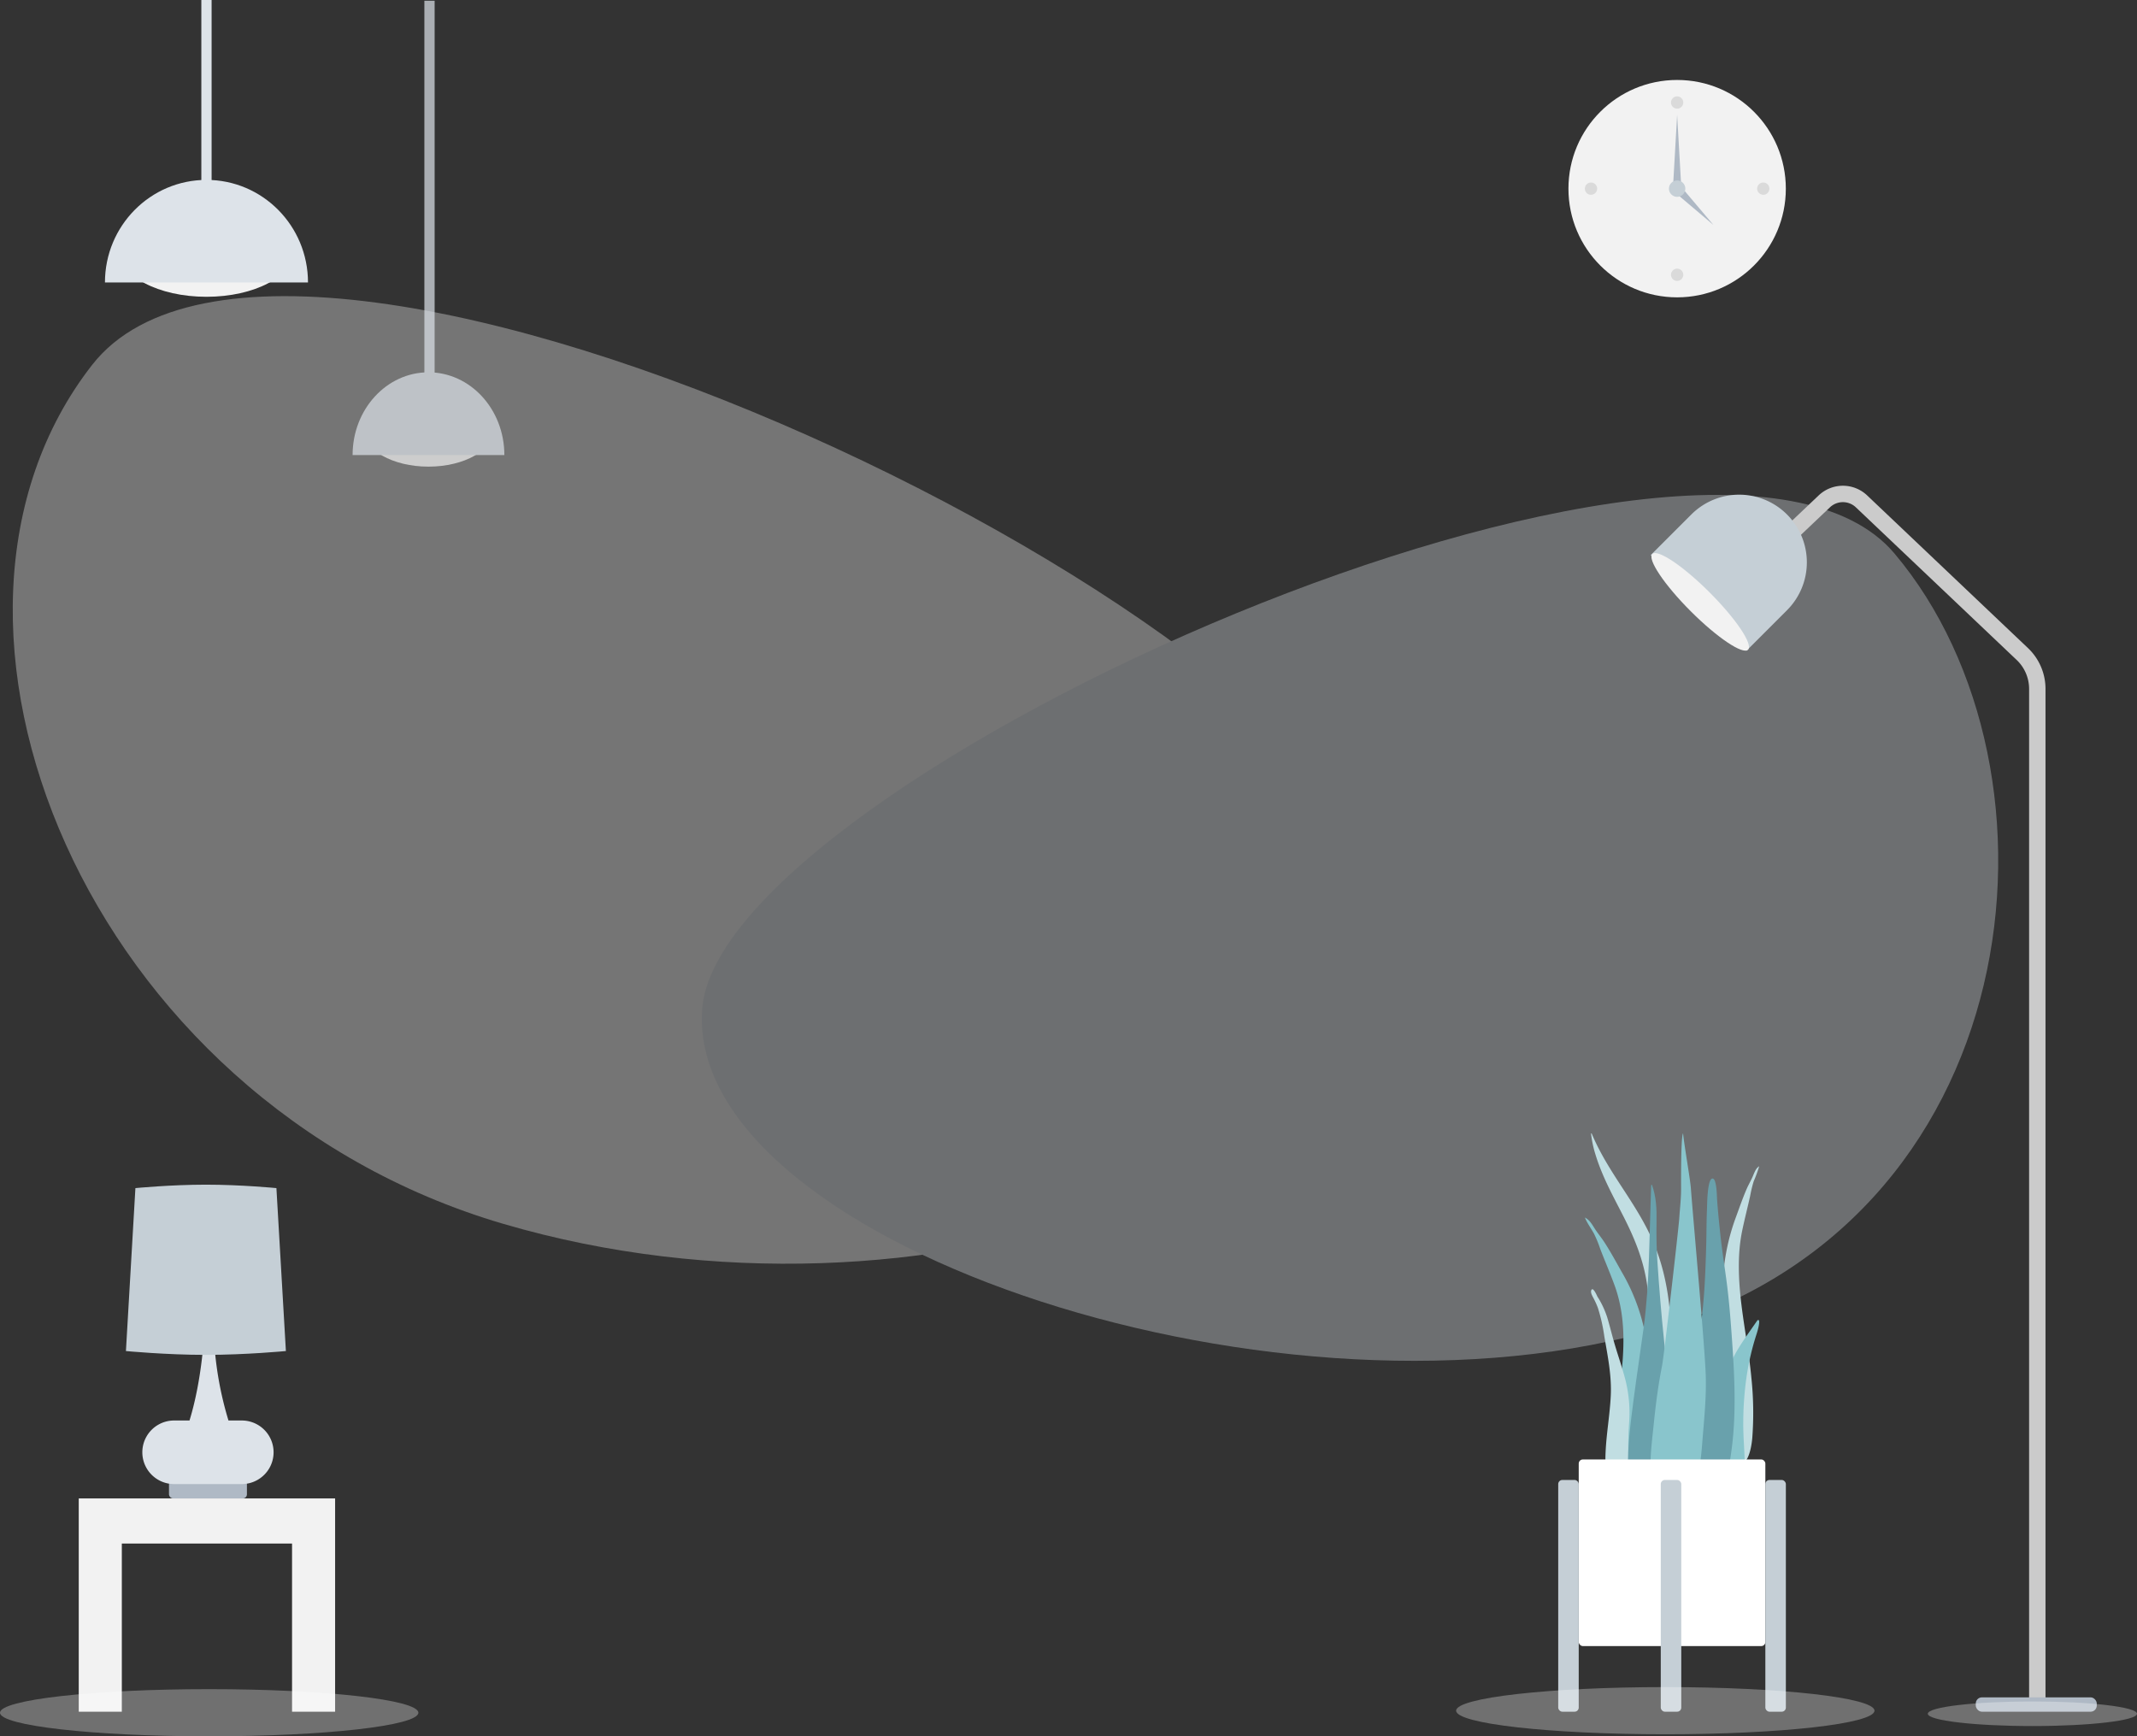 <svg xmlns="http://www.w3.org/2000/svg" width="1042" height="846.673" viewBox="0 0 1042 846.673">
  <rect x="0" y="0" width="1042" height="846.673" fill="#333333" stroke="none"/>
  <g id="Group_985" data-name="Group 985" transform="translate(-806 -4226.327)">
    <g id="Scene_Home" data-name="Scene/Home" transform="translate(812.222 4226.327)">
      <g id="Clock" transform="translate(758.549 38.992)">
        <circle id="Clock_Frame" data-name="Clock Frame" cx="53" cy="53" r="53" fill="#f2f2f2"/>
        <circle id="Time" cx="3" cy="3" r="3" transform="translate(50 8)" fill="rgba(0,0,0,0.1)"/>
        <circle id="Time-2" data-name="Time" cx="3" cy="3" r="3" transform="translate(8 50)" fill="rgba(0,0,0,0.1)"/>
        <circle id="Time-3" data-name="Time" cx="3" cy="3" r="3" transform="translate(92 50)" fill="rgba(0,0,0,0.1)"/>
        <circle id="Time-4" data-name="Time" cx="3" cy="3" r="3" transform="translate(50 92)" fill="rgba(0,0,0,0.1)"/>
        <path id="Hand" d="M2,0,4,35H0Z" transform="translate(51 17)" fill="#afb9c5"/>
        <path id="Hand-2" data-name="Hand" d="M2,0,4,24H0Z" transform="translate(72.113 69.284) rotate(135)" fill="#afb9c5"/>
        <circle id="Time-5" data-name="Time" cx="4" cy="4" r="4" transform="translate(49 49)" fill="#c5cfd6"/>
      </g>
      <g id="Background_Shape_2" data-name="Background Shape 2" transform="translate(0 144.409)" opacity="0.346">
        <path id="Background_Shape" data-name="Background Shape" d="M197.811,294.692c-9.783-131.715-534.655-385.939-632.1-261.181s-3.764,358.9,200.436,418.852S207.594,426.407,197.811,294.692Z" transform="translate(473 0)" fill="#f2f2f2"/>
        <path id="Background_Shape-2" data-name="Background Shape" d="M.21,250.353c9-111.9,491.625-327.87,581.224-221.883s66.919,328.917-120.846,379.853S-8.785,362.25.21,250.353Z" transform="translate(336 96.922)" fill="#dde3e9"/>
      </g>
      <g id="Hanging_Lamp" data-name="Hanging Lamp" transform="translate(44.954)">
        <g id="Light" transform="translate(0 87.724)">
          <ellipse id="Hanging_Lamp_Light" data-name="Hanging Lamp Light" cx="42.5" cy="22.5" rx="42.5" ry="22.5" transform="translate(7 12)" fill="#f2f2f2"/>
          <path id="Hanging_Lamp-2" data-name="Hanging Lamp" d="M99,50C99,22.386,76.838,0,49.5,0S0,22.386,0,50" fill="#dde3e9"/>
        </g>
        <rect id="Wire" width="5" height="95.051" transform="translate(47)" fill="#dde3e9"/>
      </g>
      <g id="Hanging_Lamp-3" data-name="Hanging Lamp" transform="translate(165.703 0.362)" opacity="0.7">
        <g id="Light-2" data-name="Light" transform="translate(0 181.184)">
          <ellipse id="Hanging_Lamp_Light-2" data-name="Hanging Lamp Light" cx="31.768" cy="18.158" rx="31.768" ry="18.158" transform="translate(5.232 9.684)" fill="#f2f2f2"/>
          <path id="Hanging_Lamp-4" data-name="Hanging Lamp" d="M74,40.351C74,18.066,57.435,0,37,0S0,18.066,0,40.351" fill="#dde3e9"/>
        </g>
        <rect id="Wire-2" data-name="Wire" width="5" height="204.184" transform="translate(35)" fill="#dde3e9"/>
      </g>
      <g id="Lamp" transform="translate(794.732 227.546)">
        <path id="Body" d="M0,34.791,29.442,6.843a13.174,13.174,0,0,1,17.944,0l78.384,74.405A23.465,23.465,0,0,1,133.2,98.267v492.86" transform="translate(59.233 10)" fill="none" stroke="#cbcbcb" stroke-miterlimit="10" stroke-width="8"/>
        <rect id="Lamp_Base" data-name="Lamp Base" width="59" height="7" rx="3" transform="translate(162.431 600.127)" fill="#afb9c5"/>
        <g id="Lamp_Top" data-name="Lamp Top" transform="translate(47.066 0) rotate(45)">
          <path id="Lamp-2" data-name="Lamp" d="M33,0h0A33,33,0,0,1,66,33V61a0,0,0,0,1,0,0H0a0,0,0,0,1,0,0V33A33,33,0,0,1,33,0Z" fill="#c5cfd6"/>
          <ellipse id="Lamp-3" data-name="Lamp" cx="33" cy="6.5" rx="33" ry="6.5" transform="translate(0.179 53.562)" fill="#f2f2f2"/>
        </g>
      </g>
      <g id="Table" transform="translate(32.179 577.673)">
        <g id="Lamp-4" data-name="Lamp" transform="translate(23)">
          <rect id="Lamp_Base-2" data-name="Lamp Base" width="38" height="9" rx="2" transform="translate(21 144)" fill="#afb9c5"/>
          <path id="Lamp_Body" data-name="Lamp Body" d="M15.5,75a15.5,15.5,0,0,1,0-31H23c6.44-20.872,7.217-44,7.217-44h4.566A167.709,167.709,0,0,0,42,44h6.5a15.5,15.5,0,0,1,0,31Z" transform="translate(8 71)" fill="#dde3e9"/>
          <path id="Shade" d="M4.622,1.679S21.811,0,39,0,73.378,1.679,73.378,1.679L78,81.133S58.5,83,39,83,0,81.133,0,81.133Z" fill="#c5cfd6"/>
        </g>
        <path id="Table-2" data-name="Table" d="M104,104V22H21v82H0V0H125V104Z" transform="translate(0 153)" fill="#f2f2f2"/>
      </g>
      <g id="Plant" transform="translate(753.564 552.673)">
        <g id="Succulents" transform="translate(13 0)">
          <path id="Thi_Succs_" data-name="Thi Succs!" d="M.381.208C9.214,21.2,24.229,35.781,32.182,57.6c4.716,12.942,6.682,27.015,6.8,41.427.065,7.828-.071,15.662-.108,23.49-.036,7.634-.243,15.219-.891,22.8-.651,7.625-1.38,15.16-1.7,22.833-.25,5.978-.365,12.932-2.391,18.385-1.611,4.337-5.707,4.972-6.794-.288a42.045,42.045,0,0,1-.461-9.193c.085-3.855.31-7.7.424-11.559.46-15.468-.136-30.938.175-46.412.3-15.119,2.248-30.221.1-45.238-1.776-12.4-6.287-23.051-11.471-33.26C10.874,30.771,5.445,21.187,2.075,10.014A53.84,53.84,0,0,1,0,.03Q.235-.079.381.208Z" transform="translate(3 0)" fill="#c1dee2"/>
          <path id="Thi_Succs_2" data-name="Thi Succs!" d="M.974.617C2.723,1.88,3.7,3.728,4.882,5.551c1.47,2.266,3.2,4.313,4.668,6.581C12.615,16.86,15.308,21.879,18.1,26.8a96.064,96.064,0,0,1,11.326,30.1c2.067,11.2,2.625,22.754,3.492,34.117.92,12.044,1.846,24.176,1.968,36.267.055,5.417.347,11.167-.3,16.546-.4,3.349-1.916,6.2-5.323,6.175-7.237-.057-10.634-8.073-12.053-14.646-2.089-9.679-2.506-19.961-2.175-29.86C15.432,93.558,17.5,81.8,18.4,69.912c.95-12.587.413-24.951-3.914-36.8-2.186-5.989-4.724-11.835-7-17.784A57.489,57.489,0,0,0,4.409,7.831C2.951,5.208,1.142,2.826,0,0Z" transform="translate(0 41)" fill="#89c5cc"/>
          <path id="Thi_Succs_3" data-name="Thi Succs!" d="M17.334.518,18,0a66.162,66.162,0,0,1-2.676,7.341,59.91,59.91,0,0,0-1.729,7.136c-1.255,5.681-2.7,11.234-3.889,16.963C7.36,42.777,7.8,54.99,9.342,67.568c1.453,11.881,3.751,23.745,4.845,35.623a163.552,163.552,0,0,1,.432,29.409c-.588,6.383-2.517,14-7.771,13.361-2.474-.3-3.764-3.281-4.284-6.642-.835-5.4-1.01-11.074-1.335-16.443C.5,110.9.358,98.951.214,87.092.078,75.9-.3,64.494.452,53.587a102.687,102.687,0,0,1,6.2-28.758c1.7-4.61,3.317-9.328,5.225-13.721.915-2.107,2.033-3.97,2.949-6.075C15.563,3.339,16.148,1.6,17.334.518Z" transform="translate(67 16)" fill="#c1dee2"/>
          <path id="Thi_Succs_4" data-name="Thi Succs!" d="M.209.3C1.166-1.3,3.272,3.993,3.593,4.66q-.2-.5-.409-.993A44.1,44.1,0,0,1,7.9,13.734c1.069,3.585,1.987,7.242,2.99,10.853,1.882,6.774,4.31,13.356,6.016,20.191a65.7,65.7,0,0,1,1.678,20.1A171.685,171.685,0,0,0,18.4,86.462c.233,3.418,1.344,6.6,2.1,9.892s1.362,6.632,2.263,9.884c.207-.424.233.993.233,1.1a6.829,6.829,0,0,1-.381,2.265,6.1,6.1,0,0,1-3.841,4.212c-3.456.988-6.666-2.157-7.78-5.477A90.858,90.858,0,0,1,7.755,93.3,70.881,70.881,0,0,1,7.1,79.44c.409-9.179,2.07-18.238,2.519-27.414.489-9.99-1.49-19.376-3.147-29.1A84.98,84.98,0,0,0,3.356,9.134,38.761,38.761,0,0,0,1.048,4.061C.558,3.112-.431,1.418.209.3Z" transform="translate(3 76)" fill="#c1dee2"/>
          <path id="Thi_Succs_5" data-name="Thi Succs!" d="M10.252,35.7c-.4,11.445-1.08,22.8-2.606,34.127C6.089,81.38,4.3,92.9,2.8,104.463c-1.459,11.259-2.987,22.7-2.784,34.121.15,8.409-1.244,22.634,8.1,26.784,9.459,4.2,11.488-13.746,12.109-19.67,1.19-11.366.8-22.852.227-34.28-.593-11.729-1.583-23.4-2.81-35.085-1.363-12.981-2.432-26.02-3.29-39.038-.425-6.439-.529-12.867-.412-19.308C14.048,11.911,13.817,5.77,11.656,0l-.339.246" transform="translate(21 25)" fill="#69a1ac"/>
          <path id="Thi_Succs_6" data-name="Thi Succs!" d="M12.083,5.955c-1.7,2.478-3.416,4.932-5.022,7.557C4.186,18.209,1.587,23.432.8,30.147-.831,44.2.481,59.379.8,73.863c.065,2.96-.31,5.83.857,8.647,1.058,2.554,3.035,4.5,4.92,4.49C10.611,86.977,10,77.1,10,72.746c.012-7.623-.843-15.324-.769-22.94a159.271,159.271,0,0,1,1.626-22.278A128.354,128.354,0,0,1,15.729,6.81c.3-.9,2.429-7.872.415-6.671" transform="translate(68 91)" fill="#89c5cc"/>
          <path id="Thi_Succs_7" data-name="Thi Succs!" d="M14.262,0c-2.653,0-2.637,13.226-2.717,14.925-.288,6.131-.221,12.263-.4,18.395-.4,13.381-.889,26.88-2.9,40.107C7.161,80.547,5.907,87.636,4.557,94.7,3.2,101.789,1.387,108.867.5,116.044c-.855,6.9-.372,13.934-.255,20.867a182.673,182.673,0,0,0,1.242,20.877c.225,1.707.49,3.407.773,5.1a40.455,40.455,0,0,0,.5,4.51c.639,2.152,3.379,2.856,5.224,2.519,4.993-.912,8.182-7.18,9.887-11.76,2.178-5.848,3.334-12.192,4.474-18.356a160.431,160.431,0,0,0,2.4-21.181c.722-14.448-.2-28.911-1.24-43.313-.576-8.009-1.241-15.984-2.258-23.943-1.013-7.926-2.313-15.816-3.16-23.765-.615-5.777-1.221-11.561-1.619-17.36C16.371,8.859,16.291,0,14.262,0" transform="translate(48 22)" fill="#69a1ac"/>
          <path id="Thi_Succs_8" data-name="Thi Succs!" d="M26.941,118.139c-.432-13.886-6.014-74.88-7.284-91.672-.318-4.2-3.375-21.7-3.772-26.467-1.075,1.347-.983,22.309-.972,27.126.012,4.765-.578,9.45-.882,14.189-.31,4.836-7.459,67.285-8.386,71.932-1.846,9.244-3.081,18.729-4.033,28.18C.683,150.639-.76,160.358.482,169.618a28.306,28.306,0,0,0,1.473,6.188c.795,2.116,1.339,4.073,1.977,6.287,1.026,3.567,2.883,6.7,5.736,8.169,5.849,3.019,8.99-3.815,10.583-9.765a159.221,159.221,0,0,0,4.94-29.138c.847-11.04,2.1-22.1,1.75-33.22" transform="translate(32 0)" fill="#89c5cc"/>
        </g>
        <g id="Planter" transform="translate(0 159)">
          <rect id="Vase" width="91" height="91" rx="2" transform="translate(10)" fill="#fff"/>
          <rect id="Leg" width="10" height="113" rx="2" transform="translate(0 10)" fill="#c5cfd6"/>
          <rect id="Leg-2" data-name="Leg" width="10" height="113" rx="2" transform="translate(50 10)" fill="#c5cfd6"/>
          <rect id="Leg-3" data-name="Leg" width="10" height="113" rx="2" transform="translate(101 10)" fill="#c5cfd6"/>
        </g>
      </g>
    </g>
    <ellipse id="Ellipse_188" data-name="Ellipse 188" cx="102" cy="11.5" rx="102" ry="11.5" transform="translate(806 5050)" fill="rgba(255,255,255,0.3)"/>
    <ellipse id="Ellipse_189" data-name="Ellipse 189" cx="102" cy="11.5" rx="102" ry="11.5" transform="translate(1516 5049)" fill="rgba(255,255,255,0.3)"/>
    <ellipse id="Ellipse_190" data-name="Ellipse 190" cx="51" cy="6" rx="51" ry="6" transform="translate(1746 5056)" fill="rgba(255,255,255,0.3)"/>
  </g>
</svg>

